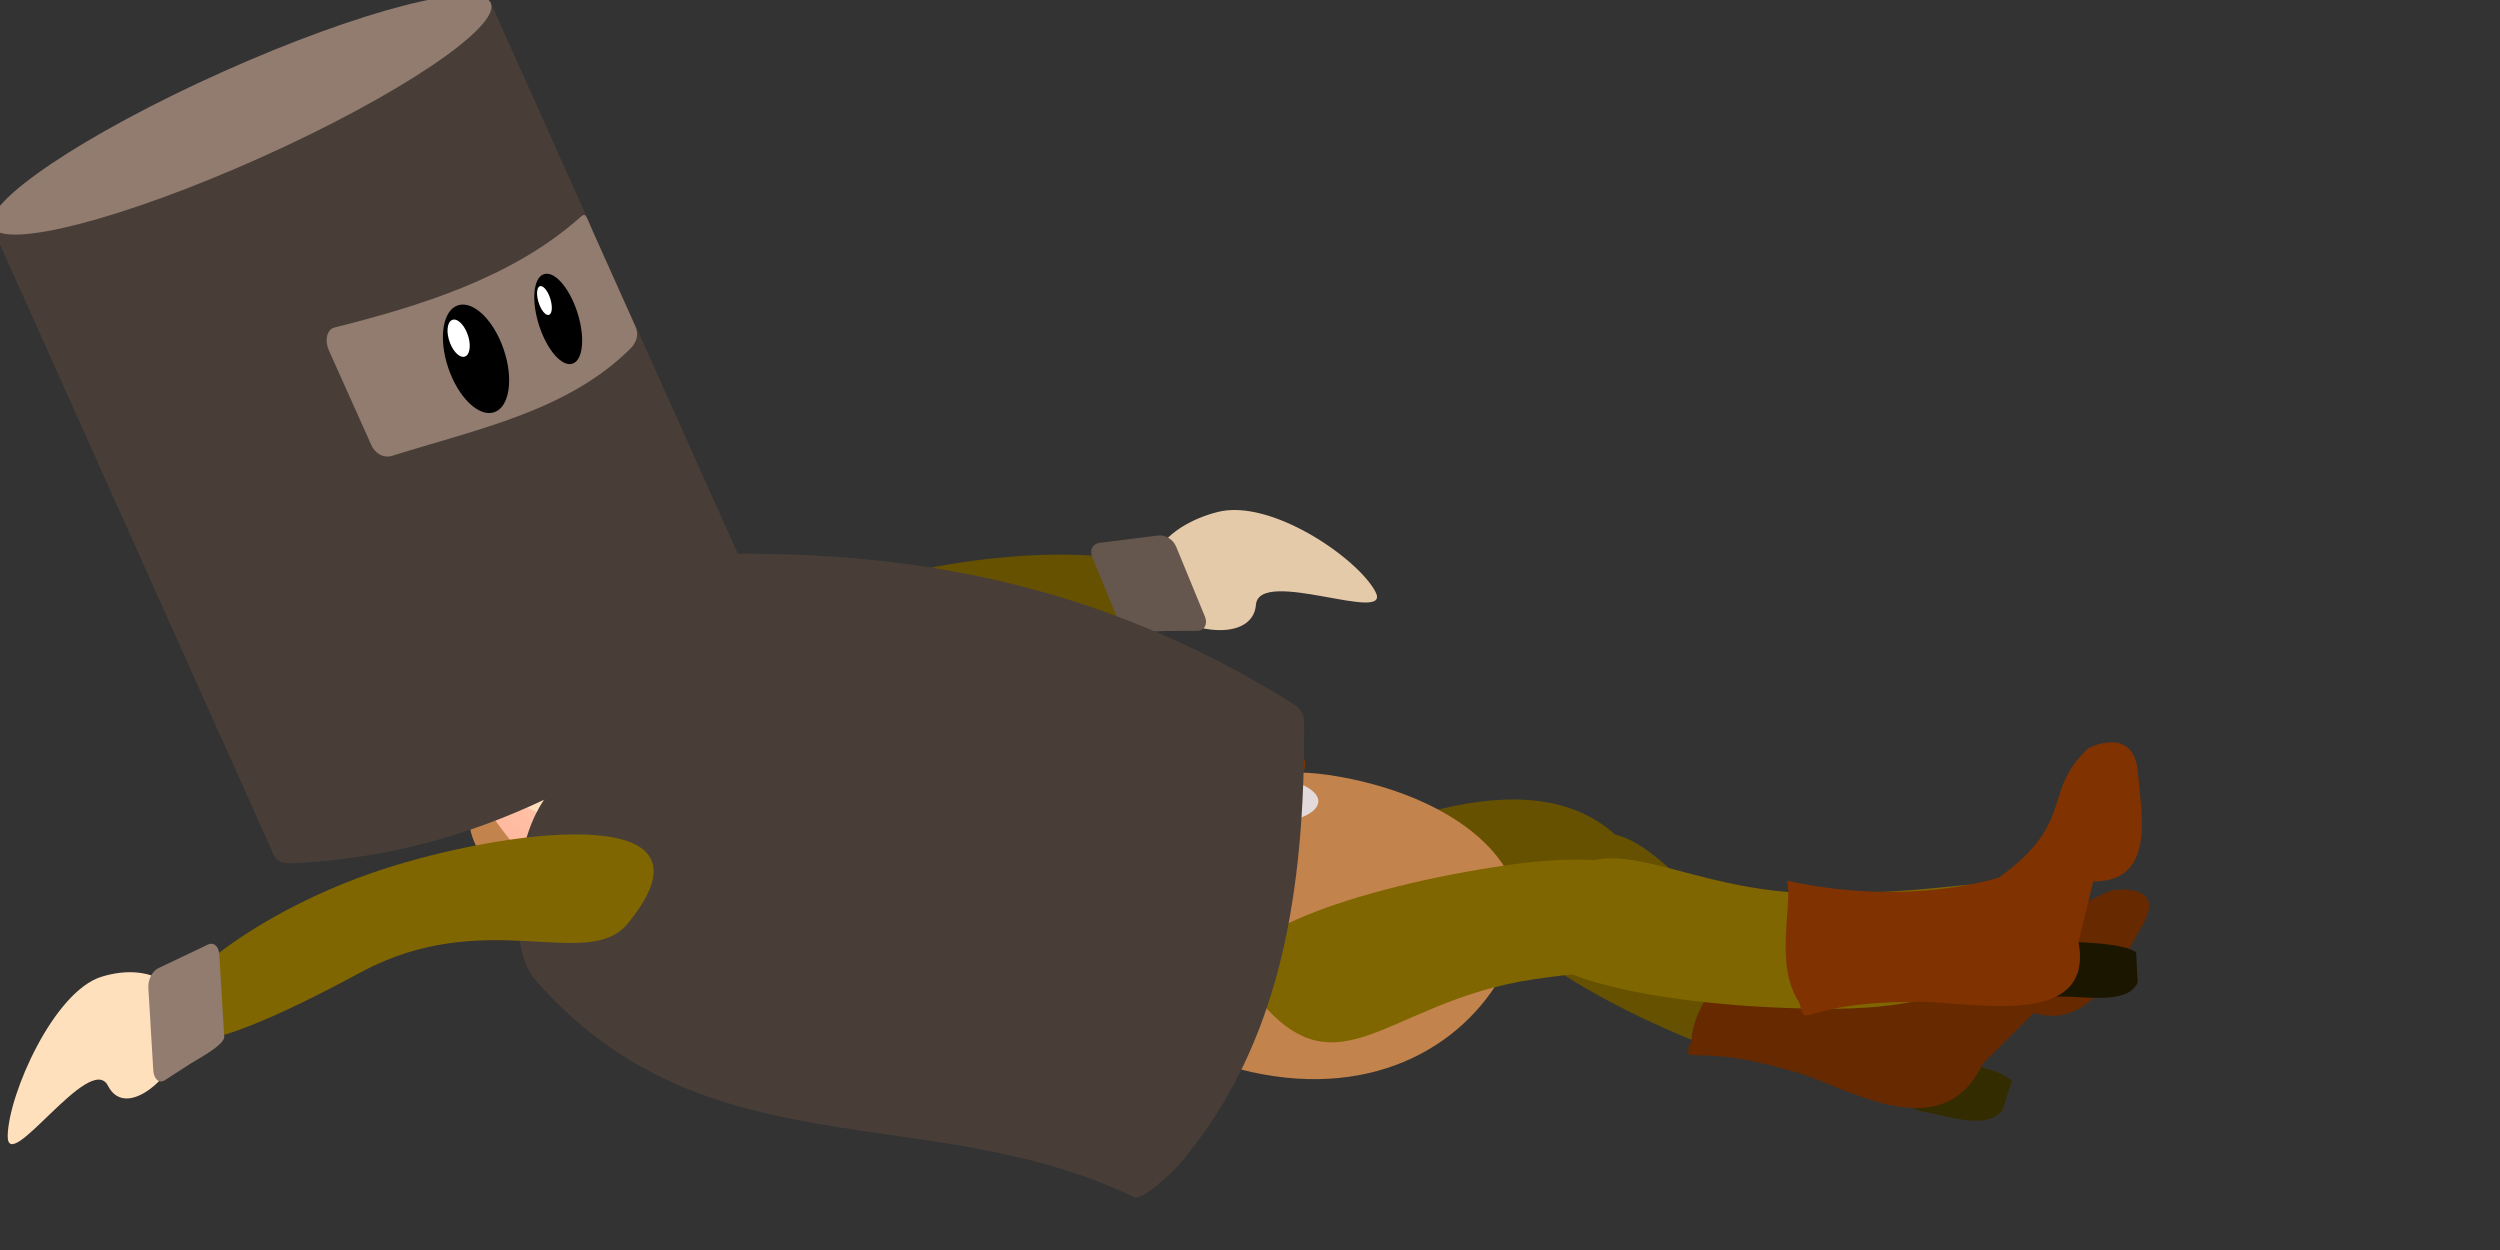 <?xml version="1.0" encoding="UTF-8" standalone="no"?>
<!-- Created with Inkscape (http://www.inkscape.org/) -->

<svg
   xmlns:dc="http://purl.org/dc/elements/1.1/"
   xmlns:cc="http://creativecommons.org/ns#"
   xmlns:rdf="http://www.w3.org/1999/02/22-rdf-syntax-ns#"
   xmlns:svg="http://www.w3.org/2000/svg"
   xmlns="http://www.w3.org/2000/svg"
   xmlns:xlink="http://www.w3.org/1999/xlink"
   xmlns:sodipodi="http://sodipodi.sourceforge.net/DTD/sodipodi-0.dtd"
   xmlns:inkscape="http://www.inkscape.org/namespaces/inkscape"
   width="128"
   height="64"
   viewBox="0 0 128 64"
   id="svg3343"
   version="1.1"
   inkscape:version="0.48.4 r9939"
   sodipodi:docname="kelly_armour_slide_64x128_final.svg"
   inkscape:export-filename="C:\dev\kelly\libgdx\resources\raw\actors\kelly\sheets\armour-slide\kelly_armour_slide_128_64.png"
   inkscape:export-xdpi="90"
   inkscape:export-ydpi="90">
  <rect x="0" y="0" width="128" height="64" fill="#333333" stroke="none"/>
  <defs
     id="defs3345">
    <linearGradient
       inkscape:collect="always"
       id="linearGradient4258">
      <stop
         id="stop4262"
         offset="0"
         style="stop-color:#ff5354;stop-opacity:1" />
      <stop
         id="stop4260"
         offset="1"
         style="stop-color:#ffe1bd;stop-opacity:1;" />
    </linearGradient>
    <linearGradient
       inkscape:collect="always"
       xlink:href="#linearGradient4258"
       id="linearGradient4600"
       x1="110.357"
       y1="872.184"
       x2="101.18"
       y2="866.562"
       gradientUnits="userSpaceOnUse"
       gradientTransform="matrix(1.071,0,0,1.72,124.964,-629.348)" />
    <linearGradient
       inkscape:collect="always"
       xlink:href="#linearGradient4258"
       id="linearGradient4189-2"
       x1="3.815"
       y1="940.155"
       x2="82.249"
       y2="891.372"
       gradientUnits="userSpaceOnUse"
       gradientTransform="matrix(0.379,-0.048,0.092,0.328,-84.037,733.477)" />
    <linearGradient
       inkscape:collect="always"
       xlink:href="#linearGradient4258"
       id="linearGradient4264-1"
       x1="110.357"
       y1="872.184"
       x2="101.18"
       y2="866.562"
       gradientUnits="userSpaceOnUse"
       gradientTransform="matrix(0.431,-0.054,0.278,0.988,-255.128,159.614)" />
    <linearGradient
       inkscape:collect="always"
       xlink:href="#linearGradient4258"
       id="linearGradient4176-5"
       x1="20.937"
       y1="850.891"
       x2="63.875"
       y2="857.397"
       gradientUnits="userSpaceOnUse" />
  </defs>
  <sodipodi:namedview
     id="base"
     pagecolor="#ffffff"
     bordercolor="#666666"
     borderopacity="1.0"
     inkscape:pageopacity="0.0"
     inkscape:pageshadow="2"
     inkscape:zoom="6.2682927"
     inkscape:cx="58"
     inkscape:cy="33.5"
     inkscape:document-units="px"
     inkscape:current-layer="layer1"
     showgrid="false"
     units="px"
     showborder="true"
     inkscape:window-width="1680"
     inkscape:window-height="988"
     inkscape:window-x="-8"
     inkscape:window-y="-8"
     inkscape:window-maximized="1"
     inkscape:showpageshadow="false"
     borderlayer="true" />
  <g
     inkscape:label="Layer 1"
     inkscape:groupmode="layer"
     id="layer1"
     transform="translate(0,-988.362)">
    <g
       id="g4686"
       transform="matrix(0.844,-0.826,1.238,0.563,-1229.299,486.097)">
      <path
         style="fill:#332c00;fill-opacity:1;stroke:none"
         d="m 37.279,1046.556 1.441,-0.582 c 0.329,-0.133 0.716,-0.028 0.791,0.262 0.253,0.87 0.671,2.106 0.39,2.739 l -1.441,0.582 c -1.197,0.078 -1.243,-1.411 -1.577,-2.259 -0.109,-0.278 0.067,-0.609 0.396,-0.741 z"
         id="path4439"
         inkscape:connector-curvature="0"
         sodipodi:nodetypes="ssccccs" />
      <path
         sodipodi:nodetypes="sssss"
         inkscape:connector-curvature="0"
         id="path4441"
         d="m 39.298,1024.278 c 4.695,2.686 3.974,5.636 2.804,7.643 -1.169,2.008 -1.318,0.069 -6.013,-2.617 -4.695,-2.686 -9.486,0.449 -7.319,-6.65 0.675,-2.211 5.833,-1.062 10.528,1.624 z"
         style="fill:#665100;fill-opacity:1;stroke:none" />
      <path
         style="fill:#665100;fill-opacity:1;stroke:none"
         d="m 35.483,1038.761 c 0.267,5.447 3.199,6.144 5.499,6.008 2.3,-0.136 0.653,-1.154 0.386,-6.601 -0.267,-5.447 4.656,-8.326 -2.594,-9.616 -2.258,-0.402 -3.558,4.761 -3.291,10.209 z"
         id="path4443"
         inkscape:connector-curvature="0"
         sodipodi:nodetypes="sssss" />
      <path
         sodipodi:nodetypes="ccscccccc"
         inkscape:connector-curvature="0"
         id="path4445"
         d="m 42.882,1044.424 c 3.265,2.12 4.563,0.664 7.04,1.89 0,0 1.4,1.315 -0.914,1.856 -2.153,0.504 -5.463,1.564 -5.802,-0.546 l -3.136,0.029 c -4.593,1.39 -3.526,-3.583 -3.99,-5.182 -0.641,-3.706 -2.073,-3.196 -0.641,-3.706 1.768,-1.17 4.716,-1.046 6.075,-1.455 -0.667,4.356 1.369,7.113 1.369,7.113 z"
         style="fill:#662900;fill-opacity:1;stroke:none" />
    </g>
    <g
       id="g4268-1"
       transform="matrix(0.223,-0.378,0.605,0.158,-522.407,911.91)">
      <g
         id="g4273-9">
        <path
           sodipodi:nodetypes="sssss"
           inkscape:connector-curvature="0"
           id="path4210-5"
           d="m 90.886,911.223 c 8.746,15.286 12.129,14.118 14.594,12.099 2.465,-2.019 -0.045,-11.754 -8.694,-20.611 -8.648,-8.857 -25.965,-20.517 -26.762,-7.791 -0.323,5.157 14.84,5.778 20.862,16.303 z"
           style="fill:#665100;fill-opacity:1;stroke:none" />
        <path
           sodipodi:nodetypes="sssss"
           inkscape:connector-curvature="0"
           id="path4212-2"
           d="m 105.008,931.065 c 4.58,-1.415 1.797,10.979 5.21,8.184 3.413,-2.796 7.724,-11.708 4.502,-15.007 -3.222,-3.3 -8.6,-3.708 -12.013,-0.912 -3.413,2.796 -2.683,9.276 2.302,7.736 z"
           style="fill:#e5caaa;fill-opacity:1;stroke:none" />
        <path
           sodipodi:nodetypes="sssssssss"
           inkscape:connector-curvature="0"
           id="path4214-8"
           d="m 105.596,916.993 -7.345,5.151 c -0.73,0.512 0.645,2.835 0.873,3.362 l 1.043,2.407 c 0.228,0.527 1.155,0.438 1.886,-0.074 l 7.345,-5.151 c 0.73,-0.512 1.065,-1.303 0.75,-1.774 l -2.667,-3.995 c -0.314,-0.471 -1.155,-0.438 -1.886,0.074 z"
           style="fill:#66574e;fill-opacity:1;stroke:none" />
      </g>
    </g>
    <path
       style="fill:#c3834c;fill-opacity:1;stroke:none"
       d="m 68.663,1028.144 c 6.345,1.167 10.515,4.933 8.744,9.115 -1.771,4.182 -6.413,7.274 -12.758,6.107 -6.345,-1.167 -5.597,-4.538 -3.826,-8.72 1.771,-4.182 1.494,-7.669 7.839,-6.501 z"
       id="path4196-6"
       inkscape:connector-curvature="0"
       sodipodi:nodetypes="sssss" />
    <path
       style="fill:#c3834c;fill-opacity:1;stroke:none"
       d="m 39.821,1019.528 c 6.97,1.197 35.68,8.815 34.252,16.431 -1.505,8.03 -20.342,4.861 -29.949,3.191 -26.663,-4.633 -19.527,-10.182 -18.42,-13.55 1.834,-5.583 7.054,-7.285 14.117,-6.072 z"
       id="path4195-6"
       inkscape:connector-curvature="0"
       sodipodi:nodetypes="sssss" />
    <rect
       style="fill:#803300;fill-opacity:1;stroke:none"
       id="rect4200-9"
       width="17.485"
       height="4.963"
       x="-1028.209"
       y="452.342"
       ry="0.945"
       transform="matrix(0.377,-0.926,0.98,0.199,0,0)" />
    <path
       style="fill:url(#linearGradient4189-2);fill-opacity:1;stroke:none"
       d="m 20.938,1018.508 c 1.252,-3.557 3.089,-3.602 6.926,-1.659 l 2.62,11.276 c 0.353,3.204 -1.814,6.307 -4.211,3.441 -3.829,-4.699 -4.572,-9.26 -5.335,-13.059 z"
       id="rect4180-4"
       inkscape:connector-curvature="0"
       sodipodi:nodetypes="ccccc" />
    <path
       style="fill:#ffe0bd;fill-opacity:1;fill-rule:evenodd;stroke:none"
       d="m 31.759,1009.535 c 2.099,6.297 1.936,6.671 2.706,10.876 1.326,7.239 -5.471,13.62 -9.743,7.044 -5.551,-8.544 -10.825,-3.764 -14.935,-14.753 -4.353,-11.638 1.739,-20.965 8.226,-20.3 6.487,0.665 9.827,5.374 13.746,17.134 z"
       id="path3351-7"
       inkscape:connector-curvature="0"
       sodipodi:nodetypes="ssssss" />
    <path
       style="fill:url(#linearGradient4264-1);fill-opacity:1;stroke:none"
       d="m 32.344,1011.916 c 2.38,3.085 -0.455,3.365 -3.661,3.768 -3.28,0.412 -3.076,0.379 -4.251,-3.803 -1.175,-4.182 -4.304,-10.959 -0.672,-9.485 2.935,1.191 5.956,6.113 8.584,9.52 z"
       id="path4163-6"
       inkscape:connector-curvature="0"
       sodipodi:nodetypes="sssss" />
    <path
       style="fill:#800000;fill-opacity:1;stroke:none"
       d="m 20.919,1001.614 c 0.598,-0.144 0.744,-0.355 1.99,-0.486 0.772,0.066 1.135,0.583 1.666,0.924 -2.062,0.679 -3.459,1.744 -4.51,3.314 -0.059,-1.414 -0.104,-3.123 0.854,-3.752 z"
       id="rect4294-0"
       inkscape:connector-curvature="0"
       sodipodi:nodetypes="ccccc" />
    <path
       sodipodi:nodetypes="ccccc"
       inkscape:connector-curvature="0"
       id="path4297-0"
       d="m 28.63,1000.074 c -0.443,0.014 -0.613,-0.081 -1.475,0.043 -0.483,0.159 -0.537,0.505 -0.765,0.779 1.591,0.054 2.882,0.429 4.126,1.14 -0.461,-0.8 -1.036,-1.762 -1.886,-1.962 z"
       style="fill:#800000;fill-opacity:1;stroke:none" />
    <path
       style="fill:#800000;fill-opacity:1;stroke:none"
       d="m 8.629,994.754 c 3.421,-3.505 7.32,-1.806 14.835,-5.311 2.153,2.31 0.605,5.194 0.478,6.652 -1.687,0.83 -3.434,3.542 -6.628,0.964 -0.77,1.187 -0.686,7.939 0.95,14.034 0.447,1.667 -1.935,-2.704 -2.991,-2.753 1.603,4.291 -0.62,7.482 -2.734,8.758 -2.558,1.544 -6.59,-17.242 -3.91,-22.344 z"
       id="rect4158-5"
       inkscape:connector-curvature="0"
       sodipodi:nodetypes="ccccscsc" />
    <g
       id="g4191-7"
       transform="matrix(0.402,-0.05,0.161,0.575,-147.983,518.179)">
      <path
         sodipodi:nodetypes="sssss"
         inkscape:connector-curvature="0"
         id="path4166-9"
         d="m 63.841,857.818 c 0,4.319 0.717,5.673 -4.433,7.514 -3.621,1.295 -9.428,-4.882 -9.428,-9.201 0,-4.319 5.952,-8.112 9.428,-6.44 3.828,1.841 4.433,3.808 4.433,8.127 z"
         style="fill:url(#linearGradient4176-5);fill-opacity:1;stroke:none" />
      <path
         sodipodi:nodetypes="cccsccccc"
         inkscape:connector-curvature="0"
         id="path4164-9"
         d="m 53.472,851.333 c 2.408,-1.79 4.803,-1.157 6.516,-0.132 1.807,1.153 3.045,2.638 1.85,4.091 -0.858,0.653 -2.06,0.824 -3.383,1.277 -1.965,0.673 -3.173,2.08 -4.414,2.816 -1.408,0.126 1.605,-2.53 1.605,-2.53 2.708,-1.6 4.331,-2.716 2.597,-4.002 -2.598,-1.047 -6.641,1.3 -6.641,1.3 0.312,-1.247 0.771,-1.776 1.87,-2.82 z"
         style="fill:#ad6452;fill-opacity:0.509;fill-rule:evenodd;stroke:none" />
      <ellipse
         transform="matrix(0.885,-0.466,0.439,0.899,0,0)"
         ry="2.12"
         rx="3.944"
         cy="788.787"
         cx="-324.368"
         id="path4177-4"
         style="fill:#ffe0bd;fill-opacity:1;stroke:none"
         d="m -320.424,788.787 c 0,1.171 -1.766,2.12 -3.944,2.12 -2.178,0 -3.944,-0.949 -3.944,-2.12 0,-1.171 1.766,-2.12 3.944,-2.12 2.178,0 3.944,0.949 3.944,2.12 z" />
    </g>
    <path
       style="fill:#800000;fill-opacity:1;stroke:none"
       d="m 26.591,1017.98 7.493,-2.258 c 5.412,8.372 -7.872,9.966 -7.493,2.258 z"
       id="rect4184-8"
       inkscape:connector-curvature="0"
       sodipodi:nodetypes="ccc" />
    <path
       sodipodi:nodetypes="ccc"
       inkscape:connector-curvature="0"
       id="path4187-8"
       d="m 28.314,1019.128 c 1.828,-0.23 3.657,-0.459 5.485,-0.688 2.798,2.823 -6.367,3.486 -5.485,0.688 z"
       style="fill:#f9f9f9;fill-opacity:1;stroke:none" />
    <path
       style="fill:#800000;fill-opacity:1;stroke:none"
       d="m 28.302,1023.082 c 3.388,1.338 6.364,-0.515 6.364,-0.515 0.821,0.865 5.823,18.489 1.917,15.985 -2.126,-5.117 -6.982,-10.944 -8.281,-15.469 z"
       id="rect4305-6"
       inkscape:connector-curvature="0"
       sodipodi:nodetypes="cccc" />
    <path
       style="fill:#800000;fill-opacity:1;stroke:none"
       d="m 31.043,1015.474 c -2.15,1.402 -1.734,-0.244 -6.048,4.16 -2.423,3.632 -0.989,3.793 1.001,2.646 2.207,-0.242 1.791,-5.106 3.81,-3.511 1.295,-0.366 2.213,-0.26 2.148,-0.851 -0.199,-0.717 0.251,-2.047 -0.912,-2.444 z"
       id="rect4300-6"
       inkscape:connector-curvature="0"
       sodipodi:nodetypes="cccccc" />
    <path
       sodipodi:nodetypes="cccccc"
       inkscape:connector-curvature="0"
       id="path4303-2"
       d="m 32.139,1015.337 c 1.723,0.474 0.929,-0.398 4.92,1.458 2.63,1.701 1.848,2.007 0.303,1.653 -1.368,0.193 -2.989,-2.422 -3.632,-1.213 -0.564,1.217 -1.144,-0.027 -1.304,-0.373 -0.124,-0.437 -0.832,-1.126 -0.288,-1.525 z"
       style="fill:#800000;fill-opacity:1;stroke:none" />
    <g
       transform="matrix(0.912,-0.409,0.409,0.912,-461.062,191.159)"
       id="g4444">
      <path
         style="fill:#483e37;fill-opacity:1;stroke:none"
         d="m 90.122,926.538 c 8.853,2.402 17.706,2.556 26.559,0 0.377,-0.109 0.721,0.342 0.721,0.768 l 0,34.93 c 0,0.425 -0.344,0.655 -0.721,0.768 -9.159,2.727 -17.943,3.404 -26.559,0 -0.361,-0.142 -0.721,-0.342 -0.721,-0.768 l 0,-34.93 c 0,-0.425 0.341,-0.871 0.721,-0.768 z"
         id="path4446"
         inkscape:connector-curvature="0"
         sodipodi:nodetypes="sssssssss" />
      <ellipse
         style="fill:#917c6f;fill-opacity:1;stroke:none"
         id="ellipse4448"
         cx="103.401"
         cy="926.944"
         rx="14"
         ry="2.402"
         d="m 117.401,926.944 c 0,1.327 -6.268,2.402 -14,2.402 -7.732,0 -14,-1.075 -14,-2.402 0,-1.327 6.268,-2.402 14,-2.402 7.732,0 14,1.075 14,2.402 z"
         sodipodi:cx="103.40133"
         sodipodi:cy="926.9444"
         sodipodi:rx="14"
         sodipodi:ry="2.4021382" />
      <path
         style="fill:#917c6f;fill-opacity:1;stroke:none"
         d="m 103.286,938.835 c 4.453,0.787 9.349,1.403 13.802,0 0.389,-0.123 0.293,0.017 0.293,0.945 l 0,5.316 c 0,0.524 -0.354,0.803 -0.736,0.945 -4.255,1.584 -8.839,0.527 -13.358,0 -0.405,-0.047 -0.736,-0.422 -0.736,-0.945 l 0,-5.316 c 0,-0.524 0.335,-1.016 0.736,-0.945 z"
         id="path4450"
         inkscape:connector-curvature="0"
         sodipodi:nodetypes="sssssssss" />
    </g>
    <ellipse
       style="fill:#e3dbdb;fill-opacity:1;stroke:none"
       id="path4202-0"
       ry="3.317"
       rx="1.256"
       cy="94.996"
       cx="-1027.138"
       transform="matrix(0.03,-1,1,0.023,0,0)"
       d="m -1025.882,94.996 c 0,1.832 -0.562,3.317 -1.256,3.317 -0.694,0 -1.256,-1.485 -1.256,-3.317 0,-1.832 0.562,-3.317 1.256,-3.317 0.694,0 1.256,1.485 1.256,3.317 z" />
    <g
       id="g4720"
       transform="matrix(0,-1,1.498,0,-1467.315,1066.13)">
      <path
         style="fill:#806600;fill-opacity:1;stroke:none"
         d="m 26.118,1041.895 c -0.049,5.454 2.837,6.324 5.141,6.325 2.304,0 0.719,-1.113 0.768,-6.567 0.049,-5.454 5.131,-8.035 -2.032,-9.754 -2.231,-0.535 -3.828,4.542 -3.878,9.995 z"
         id="path4678"
         inkscape:connector-curvature="0"
         sodipodi:nodetypes="sssss" />
      <path
         sodipodi:nodetypes="sssss"
         inkscape:connector-curvature="0"
         id="path4680"
         d="m 33.473,1031.031 c 1.16,5.332 -1.49,6.758 -3.747,7.217 -2.257,0.459 -0.931,-0.948 -2.091,-6.28 -1.16,-5.332 -6.664,-6.851 0.002,-9.958 2.076,-0.968 4.676,3.688 5.836,9.02 z"
         style="fill:#806600;fill-opacity:1;stroke:none" />
      <path
         sodipodi:nodetypes="ssccccs"
         inkscape:connector-curvature="0"
         id="path4682"
         d="m 27.362,1049.351 1.55,-0.053 c 0.354,-0.012 0.683,0.219 0.657,0.518 -0.054,0.905 -0.073,2.211 -0.55,2.71 l -1.55,0.053 c -1.152,-0.337 -0.698,-1.754 -0.728,-2.667 -0.01,-0.299 0.267,-0.549 0.621,-0.561 z"
         style="fill:#1a1600;fill-opacity:1;stroke:none" />
      <path
         sodipodi:nodetypes="ccscccccc"
         inkscape:connector-curvature="0"
         id="path4684"
         d="m 32.848,1047.85 c 2.868,2.643 4.389,1.428 6.628,3.057 0,0 1.163,1.534 -1.208,1.675 -2.206,0.132 -5.645,0.616 -5.63,-1.522 l -3.097,-0.503 c -4.758,0.592 -2.884,-4.13 -3.077,-5.785 -0.02,-3.762 -1.515,-3.502 -0.02,-3.762 1.937,-0.853 4.823,-0.232 6.229,-0.405 -1.377,4.181 0.174,7.245 0.174,7.245 z"
         style="fill:#803300;fill-opacity:1;stroke:none" />
    </g>
    <path
       sodipodi:nodetypes="cssssssssc"
       inkscape:connector-curvature="0"
       id="path4473"
       d="m 26.666,1032.567 c 1.066,-6.689 6.469,-4.464 6.552,-12.748 0.004,-0.406 0.179,-2.969 0.61,-2.992 12.195,-0.649 22.435,1.338 32.412,7.592 0.372,0.233 0.532,0.551 0.534,0.956 0.029,8.493 -1.124,16.478 -6.455,22.669 -0.251,0.291 -1.844,1.811 -2.234,1.622 -10.593,-5.112 -21.956,-1.132 -30.691,-11.149 -1.295,-1.486 -0.916,-5.6 -0.728,-5.951 z"
       style="opacity:1;fill:#483e37;fill-opacity:1;stroke:none;stroke-width:0.5;stroke-linecap:round;stroke-miterlimit:4;stroke-dasharray:none;stroke-opacity:1" />
    <g
       id="g4202-4"
       transform="matrix(-0.011,0.465,-0.5,0.154,510.672,874.213)"
       inkscape:transform-center-x="14.339654"
       inkscape:transform-center-y="5.2042548">
      <path
         sodipodi:nodetypes="sssss"
         inkscape:connector-curvature="0"
         id="path4215-3"
         d="m 26.719,983.821 c 4.647,18.432 1.245,19.749 -2.091,19.749 -3.336,0 -8.597,-9.681 -8.597,-22.769 -10e-7,-13.089 4.461,-34.309 14.405,-24.396 4.029,4.017 -6.917,14.725 -3.717,27.416 z"
         style="fill:#806600;fill-opacity:1;stroke:none" />
      <path
         sodipodi:nodetypes="sssss"
         inkscape:connector-curvature="0"
         id="path4219-1"
         d="m 30.669,1009.611 c -4.483,1.919 6.711,10.223 2.091,10.223 -4.619,0 -14.405,-4.418 -14.405,-9.294 -2e-6,-4.876 3.745,-8.829 8.364,-8.829 4.619,0 8.829,5.812 3.95,7.9 z"
         style="fill:#ffe0bd;fill-opacity:1;stroke:none" />
      <path
         sodipodi:nodetypes="sssssssss"
         inkscape:connector-curvature="0"
         id="rect4217-7"
         d="m 19.894,998.453 9.306,-0.711 c 0.925,-0.071 1.597,2.762 1.812,3.348 l 0.983,2.678 c 0.215,0.586 -0.547,1.137 -1.472,1.207 l -9.306,0.711 c -0.925,0.071 -1.758,-0.354 -1.867,-0.952 l -0.928,-5.074 c -0.109,-0.598 0.547,-1.137 1.472,-1.207 z"
         style="fill:#917c6f;fill-opacity:1;stroke:none" />
    </g>
    <g
       id="g4290-7"
       transform="matrix(0.402,-0.05,0.136,0.485,-124.949,598.477)">
      <ellipse
         ry="5.714"
         rx="3.75"
         cy="850.398"
         cx="83.75"
         id="path4268-4"
         style="fill:#000000;fill-opacity:1;stroke:none"
         d="m 87.5,850.398 c 0,3.156 -1.679,5.714 -3.75,5.714 -2.071,0 -3.75,-2.558 -3.75,-5.714 0,-3.156 1.679,-5.714 3.75,-5.714 2.071,0 3.75,2.558 3.75,5.714 z" />
      <ellipse
         ry="1.964"
         rx="1.25"
         cy="848.076"
         cx="82.321"
         id="path4270-9"
         style="fill:#ffffff;fill-opacity:1;stroke:none"
         d="m 83.571,848.076 c 0,1.085 -0.56,1.964 -1.25,1.964 -0.69,0 -1.25,-0.879 -1.25,-1.964 0,-1.085 0.56,-1.964 1.25,-1.964 0.69,0 1.25,0.879 1.25,1.964 z" />
    </g>
    <g
       id="g4286-9"
       transform="matrix(0.402,-0.05,0.161,0.575,-145.769,521.696)">
      <ellipse
         style="fill:#000000;fill-opacity:1;stroke:none"
         id="ellipse4278-7"
         cx="94.018"
         cy="848.166"
         rx="2.589"
         ry="4.018"
         d="m 96.607,848.166 c 0,2.219 -1.159,4.018 -2.589,4.018 -1.43,0 -2.589,-1.799 -2.589,-4.018 0,-2.219 1.159,-4.018 2.589,-4.018 1.43,0 2.589,1.799 2.589,4.018 z" />
      <ellipse
         style="fill:#ffffff;fill-opacity:1;stroke:none"
         id="ellipse4280-8"
         cx="92.955"
         cy="846.437"
         rx="0.787"
         ry="1.285"
         d="m 93.741,846.437 c 0,0.71 -0.352,1.285 -0.787,1.285 -0.434,0 -0.787,-0.575 -0.787,-1.285 0,-0.71 0.352,-1.285 0.787,-1.285 0.434,0 0.787,0.575 0.787,1.285 z" />
    </g>
  </g>
</svg>
